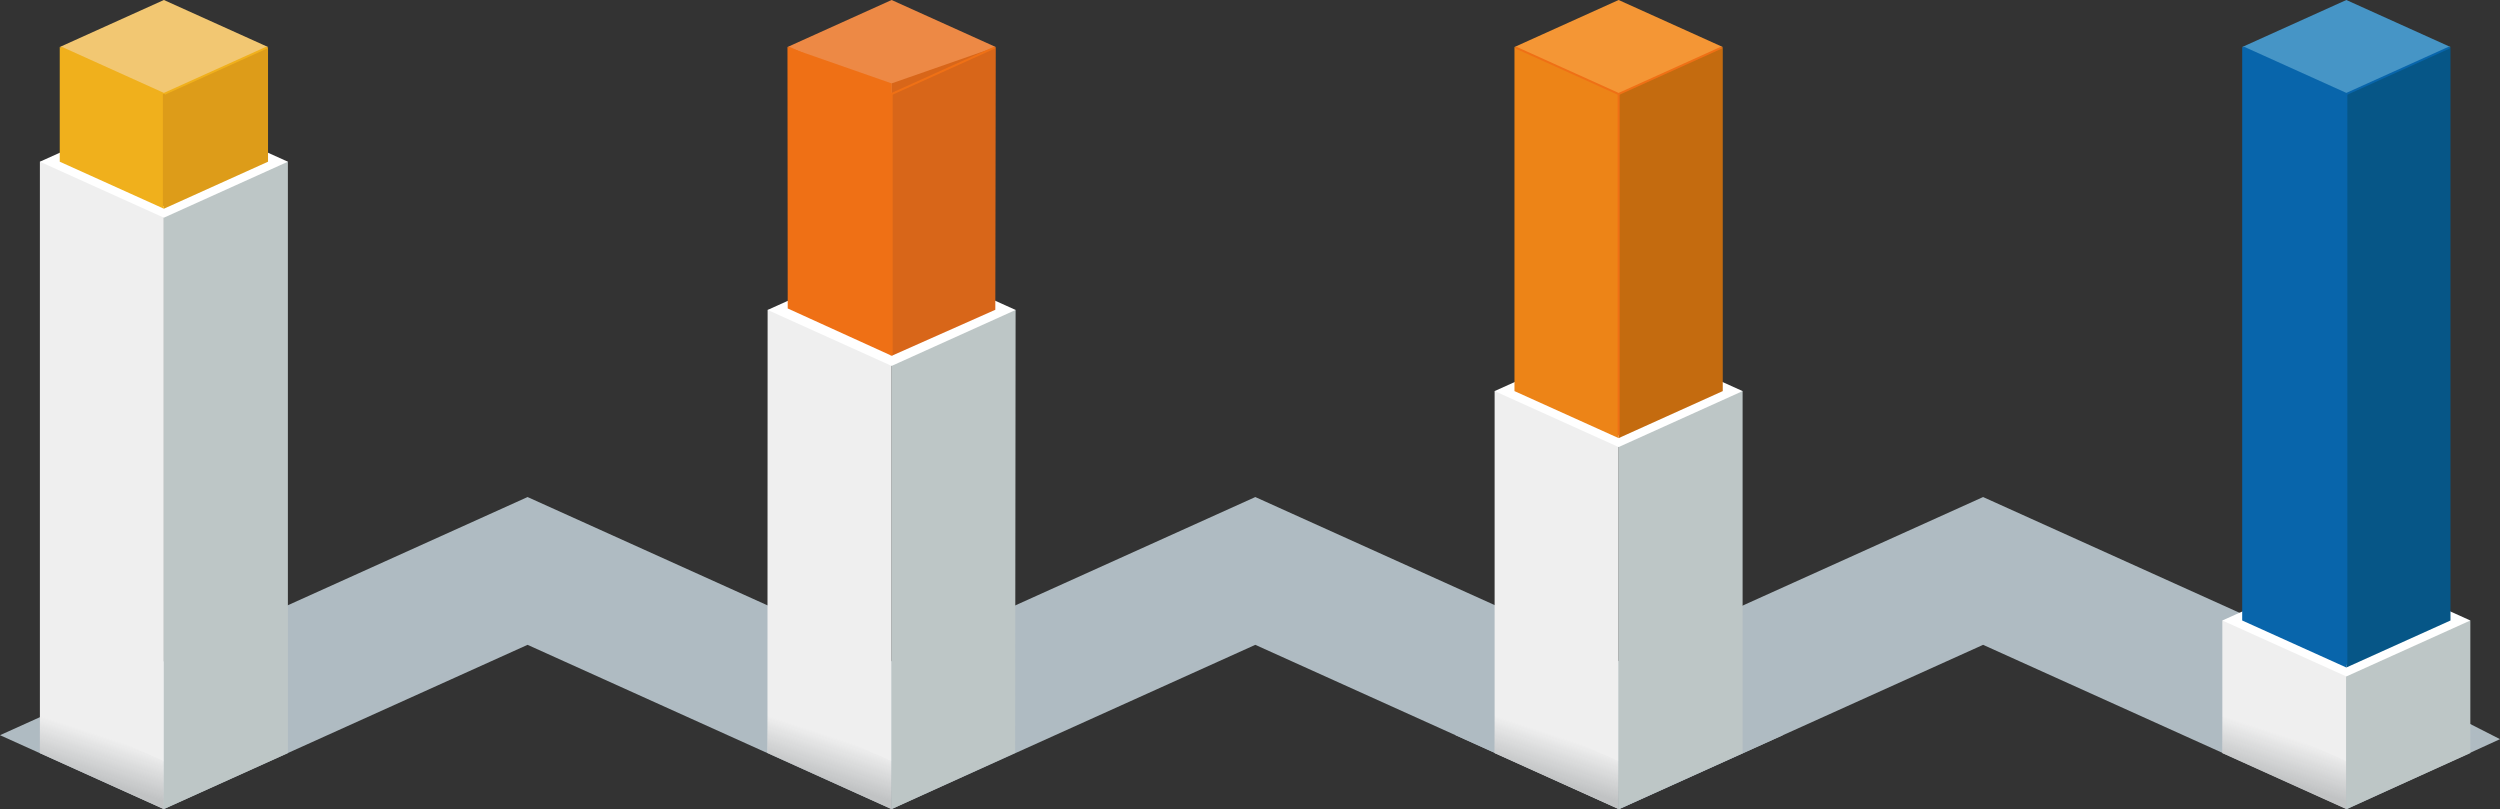<svg xmlns="http://www.w3.org/2000/svg" xmlns:xlink="http://www.w3.org/1999/xlink" width="1266.937" height="410.02" viewBox="0 0 1266.937 410.02"><rect x="0" y="0" width="1266.937" height="410.02" fill="#333333" stroke="none"/><defs><style>.a{fill:#afbbc2;}.b{fill:#efefef;}.c{fill:#bdc6c6;}.d{fill:#fff;}.e{opacity:0.45;fill:url(#a);}.e,.f,.p{mix-blend-mode:multiply;isolation:isolate;}.f,.p{opacity:0.6;}.f{fill:url(#b);}.g{fill:#ed8945;}.h{fill:#d86619;}.i{fill:#ef7015;}.j,.n,.o,.t{fill:none;stroke-miterlimit:10;stroke-width:1.029px;}.j{stroke:#ef7015;}.k{fill:#f2c772;}.l{fill:#dd9c19;}.m{fill:#f0b01c;}.n{stroke:#f0b01c;}.o{stroke:#dd9c19;}.p{fill:url(#e);}.q{fill:#4695c6;}.r{fill:#0865ab;}.s{fill:#065687;}.t{stroke:#0865ab;}.u{fill:#f49635;}.v{fill:#c46b0f;}.w{fill:#ed8417;}</style><linearGradient id="a" x1="0.423" y1="0.697" x2="0.577" y2="0.303" gradientUnits="objectBoundingBox"><stop offset="0" stop-color="#696f72" stop-opacity="0.749"/><stop offset="0.95" stop-color="#696f72" stop-opacity="0"/></linearGradient><linearGradient id="b" x1="-11.385" y1="0.697" x2="-11.231" y2="0.303" gradientUnits="objectBoundingBox"><stop offset="0" stop-color="#696f72" stop-opacity="0.6"/><stop offset="0.95" stop-color="#696f72" stop-opacity="0"/></linearGradient><linearGradient id="e" x1="-23.123" y1="0.697" x2="-22.969" y2="0.303" xlink:href="#b"/></defs><g transform="translate(-317.001 -1163.233)"><path class="a" d="M622.013,424.928,889.368,304.244l184.4,83.237,77.559,39.46-77.557,35.435-184.4-83.238L704.972,462.376Z" transform="translate(432.615 1110.878)"/><path class="a" d="M622.013,424.928,889.368,304.244l184.4,83.237,184.4-83.237,267.354,120.684-82.957,37.448-184.4-83.237h0l-184.4,83.238-184.4-83.238L704.972,462.376Z" transform="translate(-305.012 1110.878)"/><g transform="translate(706.01 1163.233)"><g transform="translate(0 128.711)"><path class="b" d="M385.241,267.86h62.838V520.8l-62.924-28.441Z" transform="translate(-385.241 -239.495)"/><path class="c" d="M427.824,267.86h62.838l-.236,224.429-62.6,28.515Z" transform="translate(-364.986 -239.495)"/><path class="d" d="M448.079,248.638,385.241,277l62.838,28.365L510.917,277Z" transform="translate(-385.241 -248.638)"/><path class="e" d="M385.241,375.751l62.838,28.365v24.246l-14.168-6.389-48.67-21.947Z" transform="translate(-385.241 -147.053)"/><path class="f" d="M490.662,375.751l-62.838,28.365v24.246L490.662,400Z" transform="translate(-364.986 -147.053)"/></g><g transform="translate(10.06 0)"><path class="g" d="M392.058,157.372l52.778-23.824,52.778,23.824L444.836,181.2Z" transform="translate(-392.058 -133.548)"/><path class="h" d="M427.824,168.129l.073,138.027,52.481-23.305.224-133.158Z" transform="translate(-375.046 -125.869)"/><path class="i" d="M392.058,149.693l52.778,18.436.06,138.045-52.715-23.985Z" transform="translate(-392.058 -125.869)"/><path class="j" d="M392.47,149.878l52.171,23.55,52.17-23.55" transform="translate(-391.863 -125.781)"/><line class="j" y2="132.406" transform="translate(52.778 47.648)"/></g></g><g transform="translate(337.217 1163.233)"><g transform="translate(0 53.584)"><path class="b" d="M135.324,189.082h62.838V517.153l-62.838-28.365Z" transform="translate(-135.324 -160.717)"/><path class="e" d="M135.324,375.751l62.838,28.365v24.246L135.324,400Z" transform="translate(-135.324 -71.926)"/><path class="c" d="M177.906,189.082h62.838V488.788l-62.838,28.365Z" transform="translate(-115.069 -160.717)"/><path class="d" d="M198.161,169.86l-62.838,28.365,62.838,28.365L261,198.225Z" transform="translate(-135.324 -169.86)"/></g><g transform="translate(10.06 0)"><path class="k" d="M142.141,157.372l52.778-23.824L247.7,157.372,194.918,181.2Z" transform="translate(-142.141 -133.548)"/><path class="l" d="M230.684,149.693l-52.778,23.824v58.125l52.778-23.824Z" transform="translate(-125.129 -125.869)"/><path class="m" d="M142.141,207.817l52.778,23.824V173.517l-52.778-23.824Z" transform="translate(-142.141 -125.869)"/><path class="n" d="M142.552,149.878l52.17,23.55,52.17-23.55" transform="translate(-141.945 -125.781)"/><line class="o" y2="56.745" transform="translate(52.778 47.648)"/></g></g><g transform="translate(1443.229 1163.233)"><g transform="translate(0 286.082)"><path class="b" d="M635.159,346.638H698V442.21l-62.838-28.365Z" transform="translate(-635.159 -318.273)"/><path class="e" d="M635.159,375.751,698,404.116v24.246L635.159,400Z" transform="translate(-635.159 -304.425)"/><path class="c" d="M677.741,346.638h62.838v67.207L677.741,442.21Z" transform="translate(-614.903 -318.273)"/><path class="p" d="M740.579,375.751l-62.838,28.365v24.246L740.579,400Z" transform="translate(-614.904 -304.425)"/><path class="d" d="M698,327.416l-62.838,28.365L698,384.146l62.838-28.365Z" transform="translate(-635.158 -327.416)"/></g><g transform="translate(10.06 0)"><path class="q" d="M641.976,157.372l52.778-23.824,52.778,23.824L694.754,181.2Z" transform="translate(-641.976 -133.548)"/><path class="r" d="M641.976,440.316l52.778,23.824V173.517l-52.778-23.824Z" transform="translate(-641.976 -125.869)"/><path class="s" d="M730.519,440.316,677.741,464.14V173.517l52.778-23.824Z" transform="translate(-624.964 -125.869)"/><path class="t" d="M642.388,149.878l52.17,23.55,52.17-23.55" transform="translate(-641.78 -125.781)"/><line class="t" y2="289.244" transform="translate(52.778 47.648)"/></g></g><g transform="translate(1074.436 1163.233)"><g transform="translate(0 169.833)"><path class="b" d="M385.241,267.86h62.838V479.682l-62.838-28.365Z" transform="translate(-385.241 -239.495)"/><path class="c" d="M427.824,267.86h62.838V451.317l-62.838,28.365Z" transform="translate(-364.986 -239.495)"/><path class="d" d="M448.079,248.638,385.241,277l62.838,28.365L510.917,277Z" transform="translate(-385.241 -248.638)"/><path class="e" d="M385.241,375.751l62.838,28.365v24.246L385.241,400Z" transform="translate(-385.241 -188.176)"/><path class="f" d="M490.662,375.751l-62.838,28.365v24.246L490.662,400Z" transform="translate(-364.986 -188.176)"/></g><g transform="translate(10.06 0)"><path class="u" d="M392.058,157.372l52.778-23.824,52.778,23.824L444.836,181.2Z" transform="translate(-392.058 -133.548)"/><path class="v" d="M427.824,173.517V347.891L480.6,324.067V149.693Z" transform="translate(-375.046 -125.869)"/><path class="w" d="M392.058,149.693l52.778,23.824V347.891l-52.778-23.824Z" transform="translate(-392.058 -125.869)"/><path class="j" d="M392.47,149.878l52.171,23.55,52.17-23.55" transform="translate(-391.863 -125.781)"/><line class="j" y2="172.995" transform="translate(52.778 47.648)"/></g></g></g></svg>